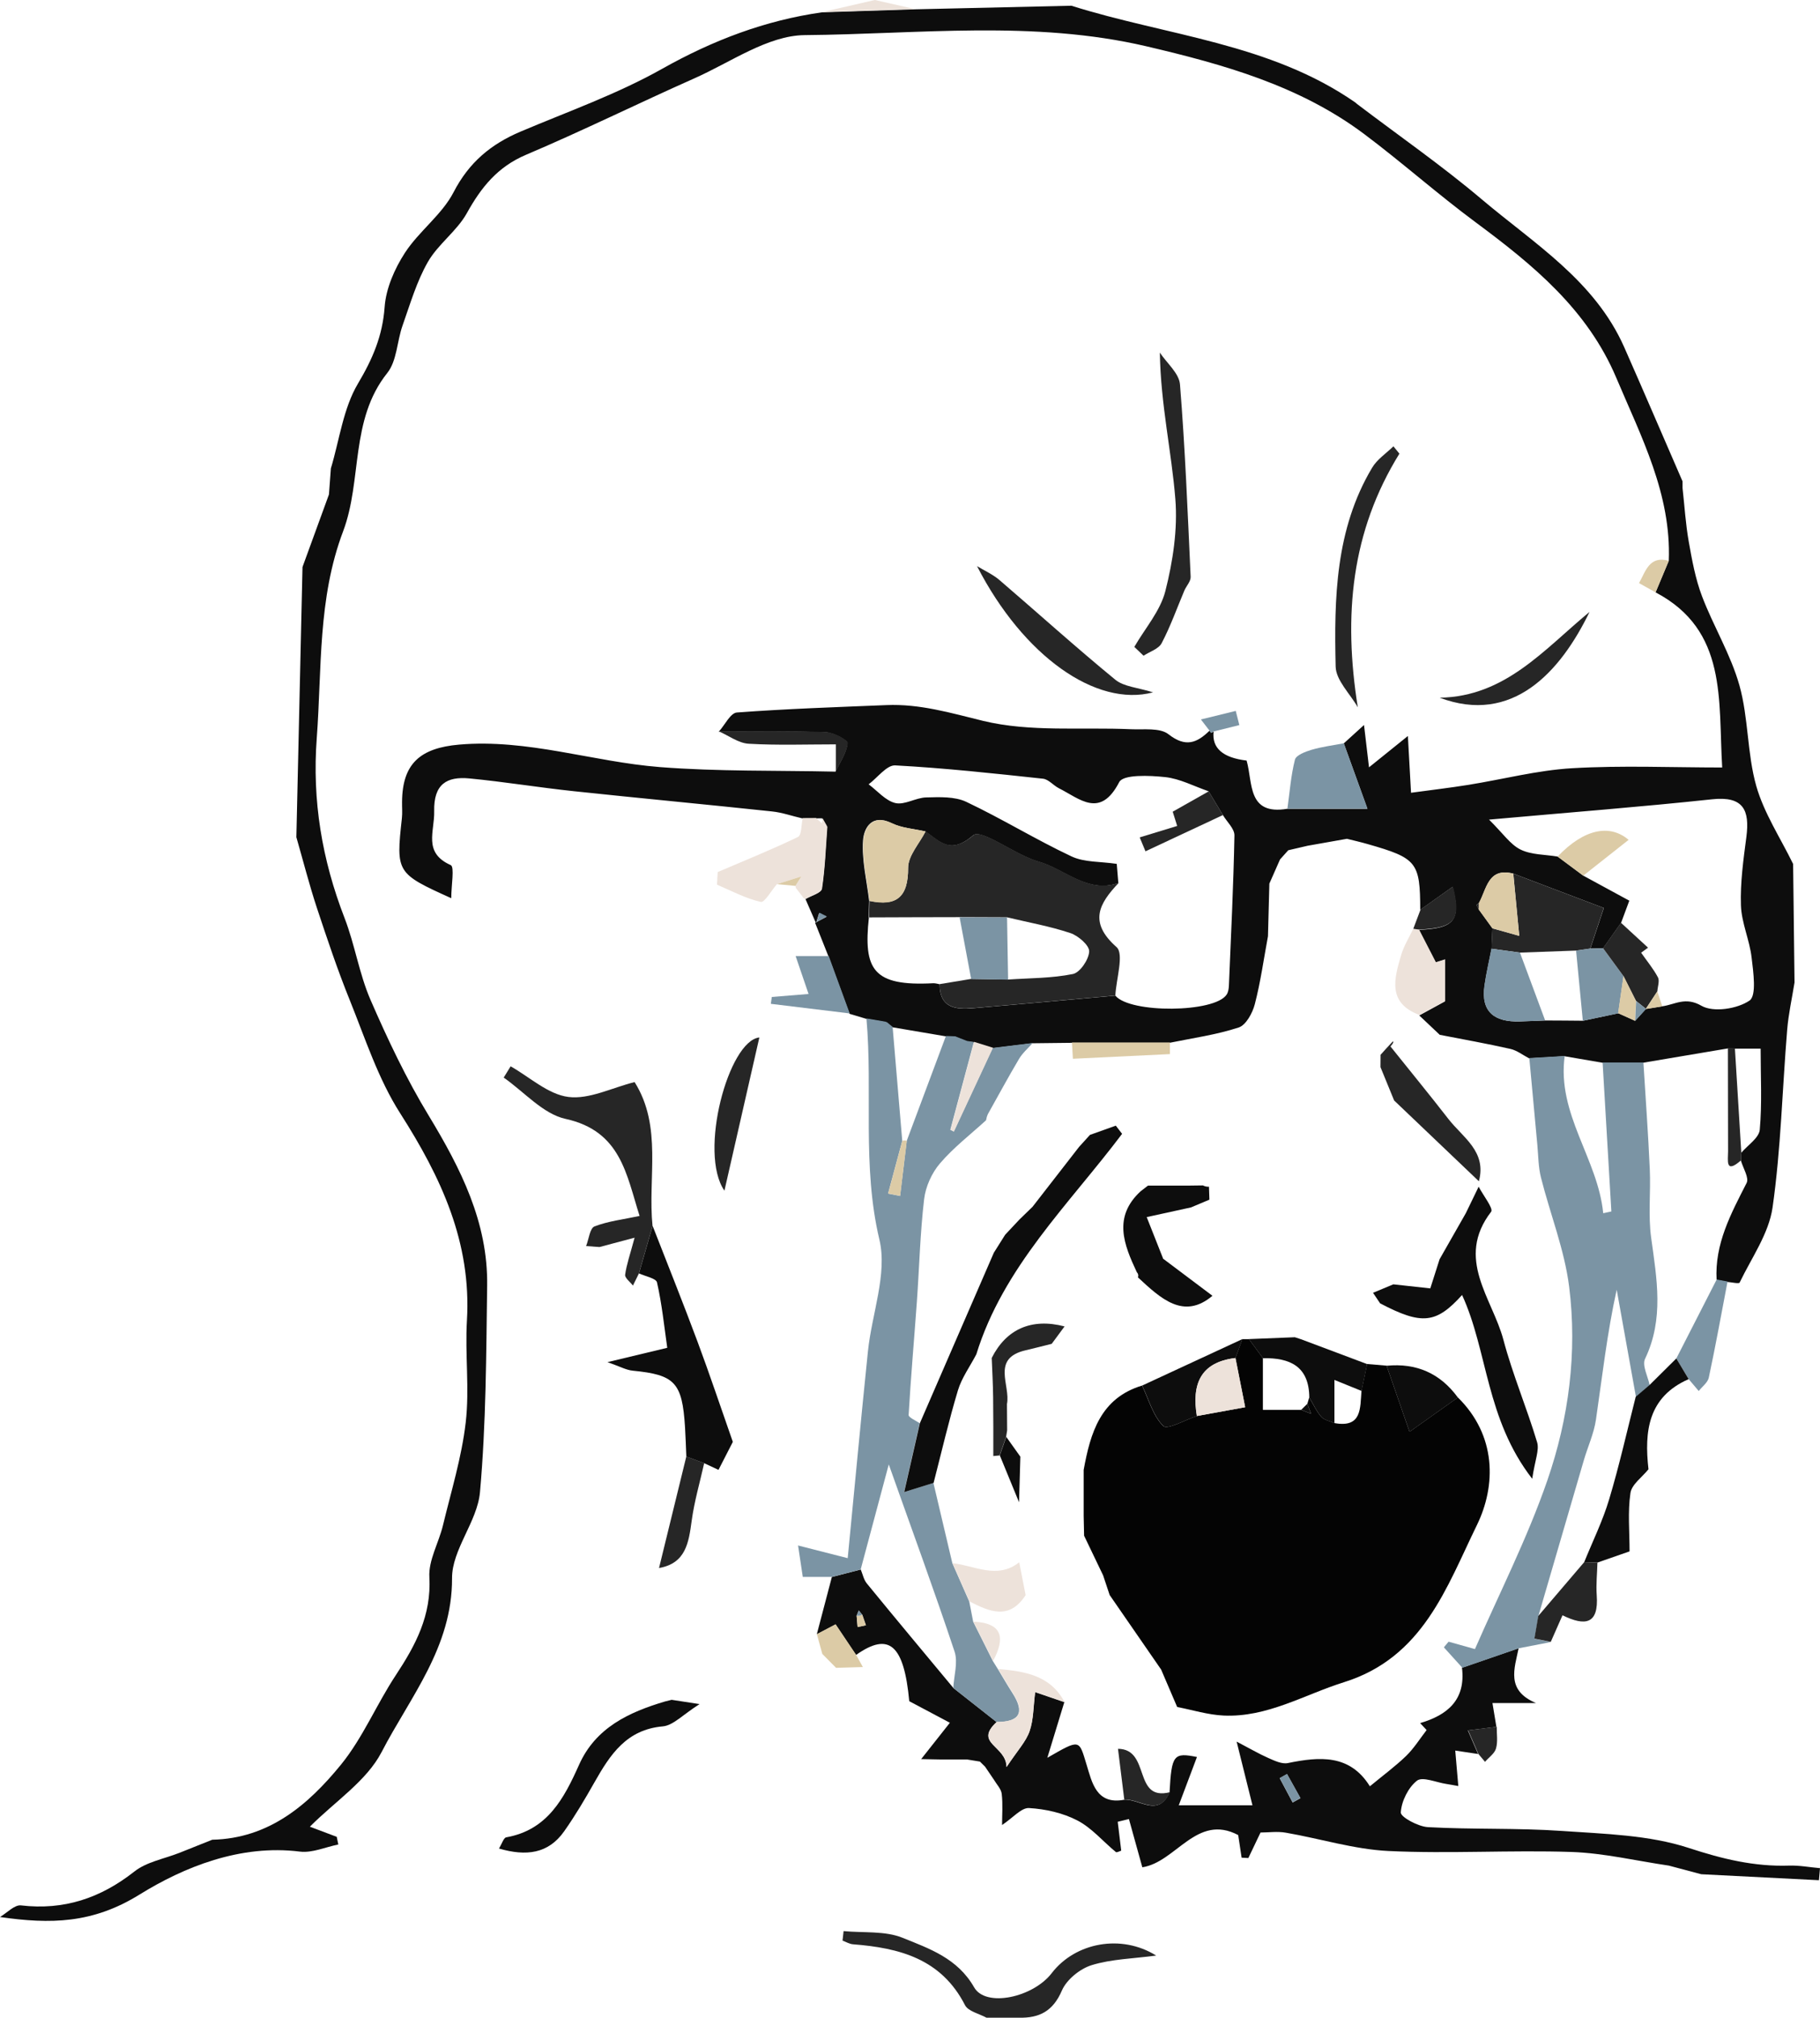 
<svg width="194" height="215" viewBox="0 0 194 215" fill="none" xmlns="http://www.w3.org/2000/svg">
<path d="M76.641 77.937C77.275 77.234 77.863 75.968 78.554 75.921C83.855 75.527 89.174 75.349 94.485 75.133C98.041 74.983 101.335 75.968 104.788 76.812C109.819 78.031 115.269 77.468 120.542 77.703C121.914 77.768 123.64 77.515 124.564 78.247C126.375 79.663 127.579 79.175 128.923 77.862L129.1 78.097L129.361 77.956C129.168 79.713 130.341 80.742 132.88 81.042C133.561 83.405 132.926 86.903 137.229 86.181C140.271 86.181 143.314 86.181 145.759 86.181C144.891 83.79 144.07 81.501 143.239 79.213C143.808 78.697 144.378 78.181 145.395 77.253C145.61 79.119 145.74 80.226 145.927 81.764C147.43 80.554 148.727 79.513 150.071 78.425C150.201 80.807 150.304 82.636 150.407 84.474C152.451 84.193 154.494 83.958 156.529 83.63C160.215 83.039 163.883 82.073 167.588 81.858C172.899 81.548 178.246 81.782 183.575 81.782C183.137 74.617 184.173 67.17 176.473 63.119C176.94 61.993 177.416 60.868 177.882 59.752C178.153 52.643 174.943 46.547 172.292 40.272C169.203 32.957 163.407 28.221 157.285 23.681C153.235 20.68 149.455 17.313 145.414 14.284C138.517 9.116 130.397 6.856 122.194 4.933C110.164 2.12 97.91 3.639 85.777 3.742C81.839 3.78 77.882 6.64 73.999 8.356C67.999 11.02 62.1 13.937 56.062 16.497C53.038 17.782 51.293 19.958 49.762 22.715C48.698 24.628 46.701 26.007 45.609 27.911C44.415 29.993 43.724 32.385 42.912 34.682C42.315 36.361 42.315 38.453 41.279 39.747C37.275 44.765 38.628 51.17 36.575 56.61C33.859 63.785 34.316 71.231 33.766 78.631C33.262 85.318 34.326 91.611 36.724 97.811C37.826 100.652 38.283 103.747 39.487 106.524C41.325 110.753 43.313 114.955 45.703 118.885C49.109 124.512 52.021 130.242 51.927 136.986C51.825 144.329 51.816 151.701 51.162 159.007C50.882 162.13 48.166 165.122 48.185 168.17C48.213 175.523 43.724 180.812 40.681 186.684C39.076 189.779 35.717 191.945 33.029 194.646C33.626 194.871 34.764 195.303 35.894 195.725C35.95 195.997 36.006 196.269 36.062 196.541C34.699 196.813 33.29 197.46 31.974 197.3C25.628 196.503 19.608 198.942 14.858 201.886C9.874 204.972 5.385 205.047 0 204.269C0.747 203.828 1.549 202.946 2.24 203.031C6.822 203.565 10.714 202.262 14.326 199.42C15.632 198.388 17.508 198.069 19.123 197.432C20.289 196.963 21.456 196.503 22.623 196.034C28.67 195.903 32.861 192.311 36.36 188.015C38.684 185.155 40.14 181.6 42.193 178.496C44.303 175.298 45.992 172.137 45.768 168.057C45.665 166.247 46.766 164.4 47.214 162.543C48.092 158.904 49.212 155.284 49.641 151.579C50.061 147.996 49.557 144.32 49.772 140.709C50.266 132.381 47.009 125.44 42.66 118.632C40.318 114.974 38.936 110.678 37.294 106.599C35.978 103.354 34.867 100.024 33.766 96.704C32.954 94.237 32.31 91.705 31.591 89.21C31.806 79.616 32.03 70.012 32.245 60.418C33.187 57.839 34.121 55.269 35.063 52.69C35.129 51.761 35.203 50.833 35.269 49.914C36.183 46.875 36.584 43.527 38.152 40.882C39.72 38.246 40.775 35.799 40.999 32.722C41.139 30.734 42.063 28.633 43.164 26.936C44.667 24.628 47.112 22.875 48.353 20.474C49.996 17.294 52.347 15.353 55.493 14.021C60.57 11.873 65.815 10.017 70.593 7.325C75.987 4.295 81.54 2.176 87.616 1.313C90.91 1.21 94.195 1.097 97.49 0.994C103.062 0.863 108.633 0.741 114.205 0.61C124.368 3.817 135.353 4.586 144.462 10.917L144.648 11.076C149.091 14.453 153.692 17.641 157.948 21.243C163.529 25.96 169.987 29.899 173.132 36.999C175.232 41.754 177.276 46.528 179.348 51.292C179.348 51.527 179.348 51.761 179.348 52.005C179.562 53.909 179.674 55.832 180.01 57.717C180.356 59.677 180.72 61.675 181.419 63.522C182.642 66.739 184.49 69.75 185.414 73.041C186.384 76.502 186.226 80.291 187.206 83.752C188.036 86.659 189.791 89.304 191.135 92.062C191.182 96.273 191.238 100.484 191.284 104.695C191.014 106.374 190.64 108.052 190.5 109.74C189.978 116.052 189.838 122.421 188.942 128.676C188.54 131.452 186.702 134.031 185.433 136.667C185.358 136.817 184.583 136.629 184.135 136.601C183.753 136.526 183.361 136.46 182.978 136.385C182.763 132.54 184.509 129.323 186.179 126.05C186.459 125.506 185.806 124.484 185.573 123.677C185.582 123.396 185.591 123.124 185.601 122.843C186.291 122.027 187.495 121.258 187.579 120.385C187.831 117.572 187.672 114.721 187.672 111.738H184.91C184.658 111.738 184.406 111.719 184.163 111.719C181.158 112.226 178.153 112.732 175.148 113.239C173.701 113.239 172.255 113.239 170.799 113.239C169.455 113.004 168.102 112.77 166.758 112.545C165.498 112.62 164.247 112.695 162.987 112.77C162.325 112.423 161.699 111.926 160.99 111.766C158.498 111.204 155.978 110.753 153.468 110.266C152.74 109.581 152.012 108.887 151.284 108.202C152.189 107.705 153.095 107.218 154.009 106.711V102.256C153.683 102.359 153.347 102.463 153.02 102.566C152.423 101.403 151.825 100.249 151.228 99.086C155.054 98.927 155.745 98.055 154.84 94.5C153.692 95.316 152.535 96.132 151.387 96.948C151.377 91.874 151.032 91.443 145.815 89.951C145.078 89.736 144.322 89.567 143.575 89.379C142.175 89.623 140.785 89.876 139.385 90.12C138.694 90.28 138.013 90.439 137.322 90.599C137.033 90.927 136.734 91.246 136.445 91.574C136.062 92.437 135.689 93.29 135.306 94.153C135.26 96.019 135.204 97.895 135.157 99.761C134.709 102.172 134.373 104.62 133.757 106.993C133.514 107.94 132.814 109.234 132.031 109.487C129.651 110.266 127.131 110.613 124.658 111.119C121.177 111.119 117.695 111.119 114.214 111.119C112.824 111.138 111.442 111.147 110.052 111.166C108.633 111.344 107.215 111.513 105.787 111.691C105.115 111.485 104.443 111.269 103.78 111.063C103.538 111.025 103.295 110.997 103.052 110.96C102.632 110.791 102.203 110.631 101.783 110.463C101.456 110.453 101.13 110.435 100.803 110.425C98.909 110.106 97.014 109.778 95.11 109.459C94.886 109.272 94.653 109.084 94.429 108.896L94.485 108.925L92.329 108.559C91.732 108.381 91.134 108.202 90.546 108.024C89.8 105.98 89.053 103.944 88.306 101.9C87.831 100.709 87.364 99.527 86.888 98.336C87.289 98.12 87.691 97.904 88.101 97.689C87.84 97.558 87.579 97.426 87.317 97.295C87.205 97.651 87.093 98.017 86.981 98.374C86.608 97.52 86.235 96.657 85.861 95.804C86.459 95.447 87.513 95.166 87.588 94.725C87.924 92.549 87.999 90.336 88.157 88.132C87.98 87.822 87.803 87.504 87.625 87.194C87.392 87.194 87.168 87.194 86.935 87.203H85.525C84.443 86.96 83.379 86.575 82.287 86.463C75.241 85.712 68.194 85.056 61.148 84.305C57.434 83.912 53.738 83.302 50.024 82.945C47.634 82.72 46.216 83.546 46.281 86.444C46.337 88.601 45.068 90.852 48.045 92.183C48.465 92.371 48.101 94.322 48.101 95.71C42.249 93.065 42.203 92.981 42.837 87.203C42.903 86.622 42.847 86.04 42.856 85.45C42.884 81.37 44.788 79.71 48.922 79.344C56.248 78.706 63.173 81.173 70.322 81.736C76.547 82.223 82.819 82.083 89.062 82.223C89.529 81.22 90.22 80.244 90.332 79.203C90.369 78.885 88.838 78.059 87.999 78.031C84.2 77.9 80.402 77.965 76.603 77.965L76.641 77.937ZM174.289 108.774C174.672 108.352 175.055 107.93 175.437 107.508C176.025 107.415 176.604 107.321 177.192 107.227C178.554 107.039 179.646 106.177 181.363 107.171C182.633 107.902 185.181 107.508 186.487 106.617C187.252 106.092 186.898 103.607 186.711 102.041C186.496 100.165 185.638 98.345 185.573 96.488C185.489 94.059 185.834 91.611 186.151 89.192C186.524 86.322 185.843 84.812 182.502 85.168C174.971 85.975 167.42 86.556 158.722 87.335C160.215 88.807 160.99 89.989 162.073 90.523C163.239 91.096 164.704 91.049 166.039 91.274C166.954 91.949 167.859 92.634 168.774 93.309C170.388 94.181 171.993 95.063 173.673 95.972C173.393 96.723 173.095 97.529 172.796 98.336C172.161 99.236 171.517 100.137 170.883 101.046C170.425 101.056 169.978 101.065 169.52 101.075C169.894 99.949 170.267 98.824 170.957 96.751C168.036 95.644 164.676 94.369 161.317 93.093C158.601 92.39 158.48 94.744 157.64 96.245C157.546 96.301 157.378 96.395 157.388 96.423C157.444 96.591 157.546 96.751 157.63 96.91C158.116 97.576 158.601 98.251 159.086 98.917C159.058 99.64 159.021 100.371 158.993 101.093C158.741 102.397 158.433 103.691 158.246 105.004C157.826 107.874 159.357 108.915 161.979 108.84C162.894 108.812 163.809 108.774 164.723 108.737C166.058 108.737 167.402 108.756 168.736 108.765C169.996 108.502 171.247 108.231 172.507 107.968C173.113 108.24 173.72 108.512 174.317 108.784L174.289 108.774ZM92.618 97.764C92.021 103.316 93.048 105.107 99.469 104.77C99.692 104.76 99.926 104.835 100.159 104.873C100.159 107.405 101.848 107.593 103.734 107.433C108.783 107.002 113.841 106.542 118.89 106.092C120.458 107.996 129.473 107.93 130.752 105.98C130.929 105.708 130.985 105.323 130.995 104.985C131.219 99.658 131.48 94.341 131.583 89.013C131.592 88.301 130.78 87.569 130.351 86.847C129.847 86.003 129.343 85.159 128.829 84.315C127.289 83.79 125.778 82.974 124.2 82.805C122.539 82.627 119.73 82.505 119.301 83.339C117.266 87.26 115.101 85.112 112.861 83.987C112.273 83.686 111.76 83.03 111.162 82.974C105.927 82.411 100.682 81.839 95.427 81.557C94.522 81.51 93.542 82.861 92.59 83.574C93.533 84.277 94.401 85.328 95.446 85.572C96.435 85.797 97.611 84.999 98.722 84.971C100.15 84.934 101.764 84.859 102.996 85.44C106.804 87.241 110.407 89.464 114.214 91.255C115.586 91.902 117.313 91.79 119.039 92.052C119.077 92.484 119.142 93.29 119.207 94.097C115.885 95.241 113.524 92.615 110.696 91.818C108.204 91.114 104.602 88.273 103.734 89.013C101.335 91.077 100.224 89.736 98.638 88.591C97.425 88.31 96.118 88.245 95.035 87.71C92.898 86.669 92.086 88.263 91.993 89.558C91.853 91.686 92.394 93.853 92.646 96.001C92.628 96.591 92.609 97.173 92.59 97.764H92.618Z" fill="#0D0D0D"/>
<path d="M177.882 198.791C174.429 198.285 170.985 197.46 167.523 197.338C161.018 197.122 154.494 197.544 147.999 197.235C144.331 197.056 140.71 195.912 137.061 195.284C136.165 195.124 135.213 195.265 134.364 195.265C133.878 196.278 133.468 197.131 133.066 197.985C132.824 197.976 132.59 197.957 132.348 197.947C132.217 197.066 132.077 196.184 131.984 195.537C127.56 193.202 125.358 198.426 121.764 198.97C121.242 197.085 120.785 195.453 120.337 193.83L119.142 194.121C119.273 195.153 119.394 196.184 119.515 197.197C119.357 197.244 119.049 197.422 118.946 197.347C117.574 196.222 116.379 194.777 114.84 193.98C113.29 193.174 111.433 192.761 109.688 192.658C108.867 192.611 107.971 193.699 106.813 194.468C106.813 193.408 106.907 192.264 106.776 191.138C106.711 190.613 106.235 190.135 105.936 189.628C105.628 189.169 105.32 188.709 105.003 188.25C104.816 188.072 104.639 187.893 104.452 187.706C103.995 187.631 103.528 187.556 103.071 187.481C102.119 187.481 101.176 187.481 100.224 187.481L98.19 187.443C99.086 186.308 99.991 185.174 101.251 183.57C99.814 182.81 98.451 182.079 96.921 181.272C96.361 175.288 94.793 173.835 91.246 176.348C90.509 175.251 89.772 174.154 89.062 173.094C88.521 173.375 87.793 173.76 87.065 174.144C87.597 172.109 88.138 170.074 88.671 168.039C89.697 167.776 90.724 167.504 91.75 167.241C91.956 167.739 92.068 168.32 92.394 168.723C95.446 172.456 98.545 176.161 101.624 179.865C103.164 181.075 104.704 182.285 106.235 183.495C103.743 185.793 107.28 185.999 107.28 188.297C108.465 186.515 109.352 185.586 109.735 184.48C110.164 183.251 110.136 181.863 110.332 180.306C111.564 180.728 112.506 181.047 113.449 181.375C112.926 183.091 112.404 184.798 111.638 187.303C115.166 185.277 114.998 185.333 115.829 188.062C116.398 189.91 116.855 192.33 119.814 191.776C121.456 191.645 123.454 193.708 124.667 190.979C124.882 186.974 125.106 186.721 127.588 187.218C126.991 188.794 126.384 190.426 125.647 192.367H133.505C132.992 190.304 132.497 188.325 131.816 185.577C133.197 186.299 134.168 186.871 135.185 187.321C135.848 187.612 136.641 187.997 137.276 187.865C140.673 187.171 143.883 186.909 146.02 190.341C147.448 189.16 148.736 188.212 149.875 187.115C150.715 186.299 151.349 185.277 152.068 184.348C151.835 184.104 151.611 183.861 151.377 183.607C154.308 182.744 156.249 181.122 155.838 177.708C157.854 177.014 159.87 176.32 161.877 175.626C161.438 177.783 160.495 180.118 163.725 181.469H159.086C159.226 182.341 159.366 183.176 159.506 184.011C158.536 184.133 157.565 184.245 156.464 184.386C156.949 185.502 157.248 186.205 157.556 186.899C156.79 186.787 156.034 186.665 155.12 186.533C155.232 187.837 155.344 189.075 155.446 190.313C155.017 190.238 154.588 190.154 154.158 190.088C153.095 189.929 151.639 189.281 151.041 189.741C150.108 190.473 149.389 191.926 149.315 193.127C149.287 193.614 151.163 194.637 152.217 194.693C156.958 194.956 161.737 194.768 166.468 195.096C171.023 195.415 175.764 195.518 180.029 196.916C183.603 198.088 187 198.913 190.706 198.791C191.797 198.754 192.899 198.97 194 199.063C193.963 199.495 193.925 199.917 193.888 200.348L181.345 199.711C180.178 199.401 179.012 199.092 177.854 198.782L177.882 198.791ZM91.909 172.062C91.788 171.912 91.657 171.762 91.536 171.603L91.312 172.156C91.349 172.559 91.386 172.962 91.414 173.366C91.713 173.3 92.002 173.244 92.301 173.178C92.17 172.803 92.04 172.428 91.909 172.053V172.062ZM137.192 189.038C136.93 189.188 136.669 189.328 136.408 189.478C136.865 190.341 137.332 191.204 137.789 192.067C138.069 191.917 138.339 191.757 138.619 191.607C138.143 190.754 137.667 189.9 137.192 189.047V189.038Z" fill="#0D0D0D"/>
<path d="M68.111 135.682C67.896 136.113 67.681 136.545 67.466 136.986C67.177 136.601 66.589 136.17 66.636 135.832C66.785 134.744 67.159 133.694 67.644 131.884C66.132 132.287 65.012 132.587 63.901 132.878C63.425 132.84 62.949 132.812 62.474 132.775C62.763 132.052 62.875 130.871 63.369 130.683C64.816 130.12 66.412 129.942 68.176 129.567C66.766 125.15 66.188 120.517 60.28 119.222C57.882 118.697 55.875 116.343 53.691 114.824C53.934 114.42 54.186 114.027 54.429 113.623C56.472 114.777 58.432 116.615 60.588 116.887C62.8 117.168 65.208 115.912 67.644 115.302C70.63 120.048 69.034 125.487 69.557 130.646C69.072 132.334 68.586 134.013 68.101 135.701L68.111 135.682Z" fill="#262626"/>
<path d="M105.152 214.998C104.368 214.567 103.211 214.323 102.866 213.666C100.336 208.714 95.866 207.561 90.929 207.176C90.546 207.148 90.182 206.923 89.809 206.782C89.847 206.445 89.884 206.107 89.921 205.769C92.04 205.976 94.345 205.722 96.23 206.491C99.067 207.645 102.063 208.658 103.836 211.762C105.078 213.938 110.117 212.841 112.105 210.252C114.625 206.97 119.534 206.06 123.239 208.377C120.813 208.705 118.489 208.742 116.361 209.399C115.12 209.783 113.692 210.937 113.188 212.109C112.245 214.304 110.789 215.045 108.633 214.998C107.467 214.998 106.3 214.998 105.143 214.998H105.152Z" fill="#262626"/>
<path d="M71.573 181.122C72.236 181.225 72.898 181.328 74.569 181.582C72.786 182.707 71.769 183.851 70.658 183.954C66.776 184.292 65.04 186.965 63.369 189.91C62.361 191.692 61.316 193.464 60.131 195.143C58.442 197.535 56.09 197.816 53.187 196.972C53.505 196.456 53.682 195.837 53.953 195.781C58.348 195.002 60.112 191.654 61.727 188.043C63.491 184.095 67.028 182.444 70.892 181.3C71.116 181.244 71.34 181.188 71.573 181.131V181.122Z" fill="#0D0D0D"/>
<path d="M87.653 1.285C89.52 0.853 91.386 0.422 93.253 0C94.681 0.319 96.099 0.647 97.527 0.966C94.233 1.069 90.948 1.182 87.653 1.285Z" fill="#EDE2DA"/>
<path d="M159.543 184.001C159.534 184.78 159.674 185.605 159.459 186.327C159.301 186.862 158.694 187.265 158.293 187.734L157.584 186.89C157.285 186.186 156.977 185.492 156.492 184.376C157.593 184.245 158.564 184.123 159.534 184.001H159.543Z" fill="#262626"/>
<path d="M91.75 167.232C90.724 167.495 89.697 167.767 88.671 168.029C87.681 168.029 86.683 168.029 85.572 168.029C85.451 167.232 85.301 166.238 85.068 164.681C86.935 165.159 88.531 165.563 90.36 166.032C91.078 158.669 91.76 151.326 92.516 143.992C92.926 139.996 94.606 135.748 93.738 132.09C91.872 124.221 93.048 116.352 92.357 108.521C93.076 108.643 93.794 108.765 94.513 108.887L94.41 108.981L94.466 108.859C94.69 109.046 94.924 109.234 95.147 109.422C95.493 113.473 95.829 117.515 96.174 121.567C95.67 123.443 95.166 125.319 94.662 127.185C95.091 127.269 95.511 127.354 95.941 127.438C96.174 125.478 96.417 123.527 96.65 121.567C98.041 117.844 99.441 114.111 100.831 110.388C101.158 110.397 101.484 110.416 101.811 110.425C102.231 110.594 102.66 110.753 103.08 110.922C103.323 110.96 103.566 110.988 103.808 111.025C102.968 114.148 102.138 117.262 101.298 120.385C101.419 120.451 101.54 120.507 101.662 120.573C103.043 117.6 104.434 114.627 105.815 111.663C107.233 111.485 108.652 111.316 110.08 111.138C109.585 111.701 108.988 112.207 108.615 112.845C107.467 114.777 106.403 116.756 105.301 118.716C105.208 118.922 105.143 119.147 105.106 119.372C103.444 120.892 101.634 122.28 100.187 123.977C99.319 124.99 98.666 126.444 98.507 127.766C98.078 131.396 97.994 135.054 97.733 138.702C97.443 142.725 97.089 146.74 96.855 150.772C96.837 151.044 97.621 151.363 98.031 151.654C97.527 153.858 97.023 156.071 96.361 158.988C97.882 158.51 98.694 158.266 99.496 158.013C100.168 160.864 100.84 163.715 101.512 166.566C102.11 167.926 102.716 169.286 103.314 170.646L103.734 172.803C104.434 174.2 105.134 175.598 105.833 176.995L106.365 177.849C106.888 178.712 107.392 179.584 107.933 180.428C109.296 182.548 108.615 183.495 106.225 183.495C104.686 182.285 103.146 181.075 101.615 179.865C101.68 178.571 102.128 177.145 101.755 176.001C99.599 169.511 97.238 163.096 94.737 156.043C93.635 160.17 92.684 163.706 91.741 167.241L91.75 167.232Z" fill="#7B94A4"/>
<path d="M68.111 135.682C68.596 133.994 69.081 132.315 69.566 130.627C71.172 134.744 72.814 138.833 74.354 142.969C75.605 146.327 76.743 149.722 78.115 153.642C77.863 154.13 77.238 155.349 76.585 156.625C76.062 156.381 75.558 156.146 75.063 155.912C74.429 155.677 73.794 155.443 73.159 155.209C73.113 154.168 73.085 153.117 73.019 152.076C72.721 147.302 71.937 146.496 67.457 146.055C66.739 145.989 66.057 145.595 64.751 145.145C67.177 144.564 68.904 144.142 71.125 143.616C70.798 141.319 70.556 138.955 70.033 136.648C69.93 136.207 68.773 136.001 68.101 135.682H68.111Z" fill="#0D0D0D"/>
<path d="M149.175 48.329C144.023 56.648 143.174 65.585 144.732 75.368C143.911 73.923 142.409 72.498 142.371 71.034C142.203 63.738 142.343 56.404 146.254 49.848C146.786 48.948 147.756 48.31 148.531 47.559C148.745 47.822 148.951 48.075 149.165 48.338L149.175 48.329Z" fill="#262626"/>
<path d="M120.915 68.924C122.054 66.955 123.678 65.107 124.219 62.987C125.022 59.818 125.544 56.404 125.283 53.168C124.882 48.122 123.724 43.142 123.631 37.571C124.378 38.697 125.684 39.775 125.778 40.957C126.328 47.775 126.599 54.622 126.916 61.468C126.935 61.947 126.459 62.434 126.244 62.931C125.451 64.807 124.77 66.739 123.827 68.53C123.51 69.149 122.558 69.431 121.895 69.871C121.568 69.562 121.242 69.243 120.915 68.934V68.924Z" fill="#262626"/>
<path d="M88.195 88.094C88.027 90.298 87.952 92.512 87.625 94.688C87.56 95.128 86.505 95.41 85.899 95.766C85.721 95.766 85.6 95.682 85.535 95.522C85.301 95.222 85.068 94.922 84.835 94.622L84.788 94.397C84.993 94.059 85.208 93.731 85.413 93.393C84.545 93.665 83.677 93.937 82.819 94.209C82.231 94.875 81.503 96.198 81.092 96.104C79.478 95.738 77.966 94.922 76.426 94.266C76.454 93.815 76.473 93.375 76.501 92.924C79.366 91.696 82.259 90.533 85.059 89.182C85.46 88.985 85.404 87.869 85.563 87.175C86.039 87.175 86.505 87.175 86.981 87.166C87.196 87.353 87.401 87.541 87.616 87.729C87.784 87.888 87.98 88.01 88.195 88.094Z" fill="#EDE2DA"/>
<path d="M122.912 73.773C116.855 75.386 109.081 69.928 104.144 60.324C104.947 60.812 105.833 61.206 106.533 61.806C110.658 65.342 114.69 68.99 118.89 72.432C119.814 73.182 121.279 73.257 122.903 73.773H122.912Z" fill="#262626"/>
<path d="M143.239 79.203C144.07 81.492 144.891 83.771 145.759 86.172C143.314 86.172 140.271 86.172 137.229 86.172C137.472 84.427 137.602 82.645 138.031 80.948C138.153 80.469 139.142 80.094 139.795 79.897C140.915 79.569 142.091 79.419 143.239 79.203Z" fill="#7B94A4"/>
<path d="M169.436 65.201C166.31 71.644 161.195 77.253 153.459 74.345C160.458 74.233 164.602 69.187 169.436 65.201Z" fill="#262626"/>
<path d="M80.943 110.547C79.73 115.865 78.451 121.464 77.219 126.875C74.429 122.843 77.658 110.894 80.943 110.547Z" fill="#262626"/>
<path d="M88.335 101.862C89.081 103.907 89.828 105.942 90.574 107.987C87.775 107.64 84.975 107.302 82.166 106.964C82.203 106.721 82.24 106.477 82.268 106.233C83.481 106.13 84.695 106.036 86.188 105.914C85.721 104.554 85.32 103.372 84.807 101.872H88.335V101.862Z" fill="#7B94A4"/>
<path d="M76.641 77.937C80.439 77.937 84.237 77.872 88.036 78.003C88.867 78.031 90.397 78.847 90.369 79.175C90.257 80.216 89.567 81.192 89.1 82.195V79.316C85.964 79.316 82.875 79.428 79.795 79.25C78.722 79.185 77.686 78.397 76.641 77.937Z" fill="#262626"/>
<path d="M73.159 155.199C73.794 155.434 74.429 155.668 75.063 155.903C74.606 157.947 74.009 159.982 73.729 162.046C73.412 164.381 73.103 166.585 70.248 167.082C71.218 163.115 72.189 159.157 73.159 155.19V155.199Z" fill="#262626"/>
<path d="M87.075 174.125C87.803 173.741 88.531 173.356 89.072 173.075C89.781 174.135 90.518 175.232 91.256 176.329C91.498 176.761 91.732 177.192 91.974 177.633C91.022 177.661 90.07 177.689 89.118 177.717C88.633 177.22 88.139 176.733 87.653 176.236C87.457 175.532 87.261 174.838 87.075 174.135V174.125Z" fill="#DCCBA6"/>
<path d="M177.882 59.752C177.416 60.877 176.94 62.003 176.473 63.119C175.885 62.791 175.297 62.462 174.709 62.134C175.419 60.877 175.801 59.18 177.873 59.752L177.882 59.752Z" fill="#DCCBA6"/>
<path d="M128.923 77.853C128.615 77.459 128.316 77.056 128.008 76.662C129.249 76.362 130.481 76.052 131.723 75.752C131.853 76.258 131.975 76.755 132.105 77.262C131.191 77.487 130.276 77.722 129.352 77.947L129.091 78.087L128.913 77.853H128.923Z" fill="#7B94A4"/>
<path d="M82.819 94.209C83.687 93.937 84.555 93.665 85.413 93.393C85.208 93.722 84.993 94.059 84.788 94.397C84.135 94.341 83.472 94.275 82.809 94.209L82.819 94.209Z" fill="#DCCBA6"/>
<path d="M155.866 177.699C155.213 176.977 154.56 176.254 153.906 175.532C154.074 175.335 154.242 175.129 154.41 174.932C155.12 175.129 155.829 175.326 157.22 175.72C159.749 169.914 162.782 163.978 164.938 157.741C167.224 151.129 168.139 144.104 167.262 137.117C166.767 133.169 165.236 129.361 164.257 125.478C163.977 124.371 163.977 123.19 163.874 122.036C163.585 118.941 163.305 115.846 163.015 112.742C164.275 112.667 165.526 112.592 166.786 112.517C165.936 118.735 170.323 123.462 170.892 129.276L171.76 129.089C171.452 123.799 171.144 118.5 170.827 113.211C172.273 113.211 173.72 113.211 175.176 113.211C175.409 117.009 175.689 120.807 175.857 124.606C175.969 127.044 175.67 129.52 176.006 131.912C176.604 136.273 177.388 140.54 175.353 144.789C175.017 145.492 175.652 146.655 175.848 147.612C175.363 148.024 174.868 148.446 174.383 148.859C173.701 145.051 173.02 141.244 172.329 137.426C171.303 142.069 170.789 146.683 170.117 151.279C169.903 152.742 169.25 154.149 168.83 155.584C167.206 161.127 165.591 166.669 163.977 172.212C163.837 173.019 163.697 173.825 163.566 174.622C164.238 174.754 164.77 174.857 165.311 174.969C164.182 175.185 163.053 175.41 161.923 175.626C159.907 176.32 157.892 177.014 155.885 177.708L155.866 177.699Z" fill="#7B94A4"/>
<path d="M119.235 94.087C117.163 96.282 116.006 98.251 119.011 100.915C119.842 101.647 118.974 104.31 118.89 106.083C113.841 106.533 108.792 106.993 103.734 107.424C101.858 107.583 100.159 107.405 100.159 104.864C101.279 104.676 102.399 104.498 103.519 104.31C104.835 104.329 106.141 104.357 107.457 104.376C109.772 104.216 112.124 104.245 114.373 103.785C115.129 103.626 116.071 102.228 116.099 101.375C116.118 100.728 114.933 99.705 114.093 99.424C111.9 98.692 109.604 98.289 107.345 97.745C105.656 97.745 103.976 97.736 102.287 97.726C99.067 97.726 95.847 97.745 92.628 97.754C92.646 97.164 92.665 96.582 92.684 95.991C95.577 96.601 96.818 95.579 96.799 92.465C96.799 91.171 98.013 89.867 98.666 88.573C100.252 89.707 101.354 91.049 103.762 88.995C104.63 88.254 108.232 91.105 110.724 91.799C113.542 92.587 115.913 95.222 119.235 94.078V94.087Z" fill="#262626"/>
<path d="M158.984 101.093C159.012 100.371 159.049 99.64 159.077 98.917C159.917 99.152 160.757 99.386 161.942 99.724C161.69 97.117 161.494 95.1 161.307 93.093C164.667 94.369 168.027 95.644 170.948 96.751C170.257 98.814 169.884 99.94 169.511 101.075C169.007 101.15 168.503 101.225 167.999 101.29C166.002 101.365 164.014 101.44 162.017 101.506C161.009 101.365 159.991 101.234 158.984 101.093Z" fill="#262626"/>
<path d="M98.666 88.591C98.003 89.886 96.79 91.189 96.799 92.484C96.809 95.597 95.567 96.62 92.684 96.01C92.432 93.862 91.881 91.686 92.03 89.567C92.114 88.273 92.936 86.678 95.073 87.719C96.165 88.244 97.471 88.32 98.675 88.601L98.666 88.591Z" fill="#DCCBA6"/>
<path d="M162.017 101.506C162.913 103.916 163.809 106.327 164.704 108.737C163.79 108.774 162.875 108.821 161.961 108.84C159.347 108.906 157.817 107.874 158.228 105.004C158.414 103.691 158.722 102.397 158.974 101.093C159.982 101.234 160.999 101.365 162.007 101.506H162.017Z" fill="#7B94A4"/>
<path d="M151.312 108.155C147.849 106.871 148.615 104.254 149.371 101.712C149.66 100.756 150.211 99.874 150.649 98.964C150.855 98.993 151.06 99.021 151.265 99.049C151.863 100.212 152.46 101.365 153.057 102.528C153.384 102.425 153.72 102.322 154.046 102.219V106.674C153.123 107.171 152.227 107.668 151.321 108.155H151.312Z" fill="#EDE2DA"/>
<path d="M168.718 108.765C168.475 106.27 168.242 103.785 167.999 101.29C168.503 101.215 169.007 101.14 169.511 101.075C169.968 101.065 170.416 101.056 170.873 101.046C171.601 102.041 172.329 103.035 173.057 104.029C172.871 105.342 172.675 106.655 172.488 107.977C171.228 108.24 169.977 108.512 168.718 108.774V108.765Z" fill="#7B94A4"/>
<path d="M178.685 144.751C180.122 141.947 181.55 139.143 182.987 136.339C183.37 136.414 183.762 136.479 184.145 136.554C183.491 139.968 182.875 143.391 182.147 146.796C182.035 147.321 181.447 147.743 181.074 148.221C180.72 147.799 180.356 147.377 180.001 146.955C179.562 146.224 179.124 145.492 178.685 144.751Z" fill="#7B94A4"/>
<path d="M173.057 104.019C172.329 103.025 171.601 102.031 170.873 101.037C171.508 100.137 172.152 99.236 172.787 98.327C173.748 99.208 174.709 100.099 175.67 100.981C175.428 101.159 175.185 101.337 174.933 101.515C175.54 102.388 176.23 103.213 176.725 104.141C176.921 104.517 176.697 105.126 176.66 105.633C176.249 106.252 175.848 106.871 175.437 107.49C175.083 107.208 174.737 106.927 174.383 106.646C173.935 105.764 173.487 104.882 173.048 103.991L173.057 104.019Z" fill="#262626"/>
<path d="M161.307 93.093C161.503 95.1 161.69 97.107 161.942 99.724C160.757 99.396 159.917 99.152 159.077 98.917C158.592 98.251 158.106 97.576 157.621 96.91C157.621 96.685 157.621 96.47 157.621 96.245C158.47 94.753 158.592 92.39 161.298 93.093H161.307Z" fill="#DCCBA6"/>
<path d="M130.36 86.847C127.607 88.132 124.854 89.417 122.1 90.711C121.895 90.214 121.69 89.726 121.485 89.229C122.763 88.835 124.051 88.441 125.479 88.01C125.283 87.382 125.087 86.763 125.003 86.491C126.328 85.74 127.588 85.028 128.839 84.324C129.343 85.168 129.847 86.012 130.36 86.856V86.847Z" fill="#262626"/>
<path d="M166.03 91.274C168.867 88.291 171.611 87.794 173.599 89.492C172.031 90.73 170.397 92.024 168.764 93.309C167.85 92.634 166.944 91.949 166.03 91.274Z" fill="#DCCBA6"/>
<path d="M114.364 112.817C114.326 112.235 114.298 111.663 114.261 111.082C117.742 111.082 121.223 111.082 124.704 111.082C124.704 111.494 124.704 111.907 124.704 112.32C121.26 112.479 117.817 112.648 114.364 112.817Z" fill="#DCCBA6"/>
<path d="M105.843 111.654C104.462 114.627 103.071 117.6 101.69 120.564C101.568 120.498 101.447 120.442 101.326 120.376C102.166 117.253 102.996 114.139 103.836 111.016C104.508 111.222 105.18 111.438 105.852 111.644L105.843 111.654Z" fill="#EDE2DA"/>
<path d="M184.929 111.701C185.153 115.405 185.386 119.1 185.61 122.805C185.601 123.086 185.591 123.358 185.582 123.64C183.883 125.131 184.201 123.658 184.201 122.683C184.201 119.016 184.182 115.349 184.182 111.682C184.434 111.682 184.686 111.701 184.929 111.701Z" fill="#262626"/>
<path d="M151.265 99.049C151.06 99.03 150.855 99.002 150.649 98.964C150.911 98.28 151.163 97.595 151.424 96.91C152.572 96.094 153.72 95.278 154.877 94.463C155.792 98.008 155.101 98.889 151.265 99.049Z" fill="#262626"/>
<path d="M173.057 104.019C173.505 104.901 173.953 105.783 174.392 106.674C174.355 107.377 174.327 108.08 174.289 108.774C173.683 108.502 173.076 108.231 172.479 107.959C172.675 106.645 172.861 105.332 173.048 104.01L173.057 104.019Z" fill="#DCCBA6"/>
<path d="M175.437 107.508C175.848 106.889 176.249 106.27 176.66 105.651C176.837 106.177 177.014 106.702 177.192 107.236C176.604 107.33 176.025 107.424 175.437 107.518V107.508Z" fill="#DCCBA6"/>
<path d="M87.019 98.336C87.131 97.98 87.243 97.614 87.355 97.257C87.616 97.389 87.877 97.52 88.138 97.651C87.737 97.867 87.336 98.083 86.925 98.298L87.019 98.336Z" fill="#7B94A4"/>
<path d="M174.299 108.774C174.327 108.071 174.364 107.377 174.401 106.674C174.756 106.955 175.101 107.236 175.456 107.508C175.073 107.93 174.691 108.352 174.308 108.774H174.299Z" fill="#7B94A4"/>
<path d="M157.621 96.245C157.621 96.47 157.621 96.685 157.621 96.91C157.537 96.751 157.434 96.591 157.378 96.423C157.378 96.395 157.546 96.31 157.63 96.245L157.621 96.245Z" fill="#262626"/>
<path d="M87.663 87.156C87.84 87.466 88.017 87.785 88.195 88.094C87.98 88.01 87.784 87.888 87.616 87.729C87.653 87.541 87.672 87.353 87.672 87.156H87.663Z" fill="#EDE2DA"/>
<path d="M94.475 108.859L94.419 108.981L94.522 108.887L94.475 108.859Z" fill="#262626"/>
<path d="M106.384 177.839C109.203 178.093 111.946 178.487 113.468 181.356C112.525 181.038 111.582 180.709 110.351 180.287C110.145 181.844 110.183 183.232 109.753 184.461C109.371 185.567 108.484 186.487 107.299 188.278C107.299 185.99 103.762 185.774 106.253 183.476C108.643 183.476 109.324 182.538 107.961 180.409C107.42 179.565 106.916 178.693 106.393 177.83L106.384 177.839Z" fill="#EDE2DA"/>
<path d="M119.842 191.767C119.618 189.975 119.394 188.194 119.17 186.346C122.679 186.374 120.738 191.964 124.704 190.97C123.491 193.699 121.485 191.635 119.851 191.767H119.842Z" fill="#262626"/>
<path d="M137.192 189.028C137.667 189.882 138.143 190.735 138.619 191.589C138.339 191.739 138.069 191.898 137.789 192.048C137.332 191.185 136.865 190.322 136.408 189.46C136.669 189.31 136.93 189.169 137.192 189.019V189.028Z" fill="#7B94A4"/>
<path d="M91.909 172.062C92.04 172.437 92.17 172.812 92.301 173.188C92.002 173.253 91.713 173.309 91.414 173.375C91.377 172.972 91.34 172.569 91.312 172.165H91.62L91.909 172.062Z" fill="#DCCBA6"/>
<path d="M91.909 172.062L91.62 172.165H91.312C91.386 171.978 91.461 171.799 91.536 171.612C91.657 171.762 91.788 171.912 91.909 172.071V172.062Z" fill="#7B94A4"/>
<path d="M178.685 144.751C179.124 145.483 179.562 146.214 180.001 146.955C175.67 148.85 175.26 152.517 175.717 156.559C175.045 157.403 173.925 158.172 173.795 159.091C173.496 161.117 173.701 163.209 173.701 165.309C172.488 165.731 171.377 166.116 170.276 166.501C169.81 166.482 169.343 166.472 168.867 166.454C169.772 164.221 170.845 162.046 171.527 159.757C172.609 156.156 173.431 152.479 174.355 148.84C174.84 148.428 175.335 148.006 175.82 147.593C176.772 146.646 177.724 145.699 178.676 144.761L178.685 144.751Z" fill="#0D0D0D"/>
<path d="M168.867 166.454C169.334 166.472 169.8 166.482 170.276 166.501C170.248 167.663 170.117 168.826 170.201 169.98C170.425 173.056 169.007 173.319 166.552 172.118C166.132 173.066 165.722 174.004 165.302 174.951C164.76 174.848 164.229 174.735 163.557 174.604C163.697 173.807 163.827 173 163.967 172.193C165.6 170.28 167.234 168.367 168.867 166.454Z" fill="#262626"/>
<path d="M98.05 151.654C100.682 145.595 103.314 139.546 105.936 133.487C106.337 132.85 106.739 132.212 107.14 131.574C107.644 131.03 108.157 130.496 108.661 129.952C109.128 129.501 109.595 129.042 110.061 128.592L115.017 122.214C115.409 121.783 115.792 121.351 116.183 120.929C117.098 120.601 118.013 120.273 118.937 119.945C119.161 120.235 119.385 120.526 119.609 120.817C113.944 128.338 106.935 135.007 104.07 144.31C103.407 145.586 102.52 146.796 102.11 148.146C101.13 151.401 100.364 154.721 99.515 158.013C98.713 158.266 97.91 158.51 96.379 158.988C97.042 156.071 97.546 153.858 98.05 151.654Z" fill="#0D0D0D"/>
<path d="M101.531 166.566C103.902 166.819 106.291 168.329 108.643 166.472C108.867 167.635 109.1 168.808 109.324 169.971C107.597 172.653 105.479 171.743 103.332 170.637C102.735 169.277 102.128 167.917 101.531 166.557V166.566Z" fill="#EDE2DA"/>
<path d="M96.183 121.558C96.342 121.501 96.501 121.511 96.659 121.558C96.426 123.518 96.183 125.469 95.95 127.429C95.521 127.344 95.101 127.26 94.671 127.176C95.175 125.3 95.679 123.424 96.183 121.558Z" fill="#DCCBA6"/>
<path d="M103.752 172.794C106.925 172.944 107.149 174.576 105.852 176.986C105.152 175.589 104.452 174.191 103.752 172.794Z" fill="#EDE2DA"/>
<path d="M157.612 126.444C158.088 127.363 159.207 128.77 158.946 129.117C155.092 134.125 159.077 138.336 160.253 142.763C161.233 146.458 162.745 150.013 163.846 153.68C164.098 154.515 163.622 155.565 163.323 157.572C158.368 151.176 158.601 143.982 155.848 137.989C153.085 141.047 151.564 141.215 147.112 138.88C146.86 138.505 146.608 138.13 146.356 137.755C147.075 137.455 147.803 137.154 148.521 136.854C149.753 136.986 150.985 137.117 152.46 137.286C152.74 136.414 153.095 135.297 153.449 134.181C154.382 132.54 155.316 130.908 156.249 129.267C156.706 128.329 157.154 127.391 157.612 126.453V126.444Z" fill="#0D0D0D"/>
<path d="M124.023 134.153C125.787 135.476 127.541 136.798 129.24 138.074C126.17 140.662 123.734 138.374 121.298 136.113C121.372 135.898 121.326 135.72 121.177 135.56C119.795 132.615 118.619 129.68 121.578 126.941C121.839 126.735 122.11 126.538 122.371 126.331C122.922 126.331 123.482 126.331 124.032 126.331C124.966 126.331 125.899 126.331 126.823 126.331C127.289 126.331 127.756 126.313 128.223 126.313C128.428 126.416 128.633 126.463 128.867 126.453C128.885 126.913 128.895 127.372 128.913 127.832C128.26 128.104 127.607 128.376 126.953 128.657C125.628 128.948 124.303 129.239 122.231 129.689C122.8 131.124 123.407 132.643 124.004 134.172L124.023 134.153Z" fill="#0D0D0D"/>
<path d="M133.132 142.688C134.765 142.622 136.398 142.557 138.022 142.491C138.246 142.566 138.461 142.632 138.685 142.707C141.037 143.588 143.379 144.47 145.731 145.352C145.535 146.308 145.33 147.255 145.134 148.212C144.21 147.837 143.286 147.462 142.241 147.04V151.645C141.765 151.429 141.158 151.335 140.85 150.979C140.318 150.378 139.982 149.609 139.562 148.915C139.543 145.577 137.49 144.667 134.616 144.723L133.132 142.697V142.688Z" fill="#0D0D0D"/>
<path d="M147.159 112.395C147.588 111.926 147.999 111.447 148.447 110.988C148.493 110.941 148.661 111.007 148.214 111.504C150.267 114.073 152.357 116.615 154.373 119.213C155.913 121.201 158.498 122.692 157.64 125.872C154.625 123.002 151.62 120.132 148.605 117.262C148.12 116.08 147.635 114.889 147.15 113.708C147.15 113.267 147.15 112.835 147.159 112.395Z" fill="#262626"/>
<path d="M133.132 142.688L134.616 144.714V150.228H138.694C139.049 150.369 139.394 150.5 139.749 150.641C139.618 150.285 139.487 149.938 139.357 149.581C139.422 149.356 139.487 149.131 139.553 148.906C139.973 149.6 140.318 150.369 140.841 150.969C141.158 151.326 141.765 151.42 142.231 151.635C145.19 152.179 144.975 150.041 145.124 148.203C145.32 147.246 145.526 146.299 145.722 145.342C146.412 145.398 147.103 145.464 147.803 145.52C148.652 147.968 149.501 150.416 150.248 152.564C152.068 151.269 153.729 150.088 155.4 148.906C159.506 152.939 159.506 158.266 157.416 162.533C154.205 169.098 151.713 176.601 143.267 179.246C139.011 180.578 135.082 183.016 130.425 182.801C128.764 182.726 127.131 182.21 125.479 181.891C124.91 180.559 124.34 179.237 123.771 177.905C121.942 175.26 120.113 172.606 118.283 169.961C118.05 169.258 117.817 168.564 117.583 167.86C116.911 166.454 116.23 165.047 115.558 163.64C115.54 162.937 115.53 162.233 115.512 161.539C115.512 161.07 115.512 160.601 115.512 160.132C115.512 158.96 115.512 157.797 115.512 156.625C116.23 152.686 117.303 148.981 121.736 147.64C122.446 149.122 122.903 150.876 124.004 151.954C124.443 152.376 126.338 151.288 127.569 150.885C129.156 150.594 130.752 150.303 132.721 149.947C132.357 148.118 132.021 146.411 131.685 144.704C131.928 144.038 132.18 143.363 132.423 142.697C132.656 142.697 132.889 142.697 133.122 142.697L133.132 142.688Z" fill="#040404"/>
<path d="M155.4 148.915C153.739 150.097 152.068 151.279 150.248 152.573C149.501 150.425 148.652 147.978 147.803 145.53C150.967 145.22 153.515 146.327 155.4 148.915Z" fill="#0D0D0D"/>
<path d="M107.345 97.754C107.383 99.968 107.42 102.172 107.457 104.385C106.141 104.366 104.835 104.338 103.519 104.32C103.108 102.125 102.698 99.94 102.287 97.745C103.976 97.745 105.656 97.754 107.345 97.764V97.754Z" fill="#7B94A4"/>
<path d="M105.88 155.152C105.88 153.061 105.889 150.969 105.861 148.878C105.843 147.48 105.768 146.092 105.712 144.695C107.261 141.628 109.94 140.418 113.477 141.337C112.992 142.003 112.544 142.604 112.105 143.194C111.172 143.429 110.239 143.663 109.296 143.888C105.628 144.751 107.737 147.612 107.336 149.609C107.336 150.547 107.345 151.476 107.355 152.414C107.317 152.648 107.28 152.883 107.243 153.117C107.009 153.774 106.785 154.43 106.552 155.087C106.328 155.105 106.095 155.134 105.871 155.152H105.88Z" fill="#262626"/>
<path d="M132.432 142.697C132.189 143.363 131.937 144.038 131.695 144.704C127.924 145.155 127.028 147.537 127.579 150.885C126.347 151.288 124.452 152.376 124.014 151.954C122.912 150.876 122.455 149.122 121.746 147.64C125.311 145.989 128.867 144.339 132.432 142.688V142.697Z" fill="#0D0D0D"/>
<path d="M127.579 150.885C127.028 147.527 127.924 145.155 131.695 144.704C132.031 146.411 132.366 148.118 132.73 149.947C130.761 150.303 129.175 150.594 127.579 150.885Z" fill="#EDE2DA"/>
<path d="M138.694 150.228C138.918 150.013 139.142 149.797 139.357 149.581C139.487 149.938 139.618 150.285 139.749 150.641C139.394 150.5 139.049 150.369 138.694 150.228Z" fill="#0D0D0D"/>
<path d="M108.624 160.076C107.943 158.407 107.252 156.747 106.571 155.077C106.804 154.421 107.028 153.764 107.261 153.108C107.765 153.811 108.26 154.515 108.764 155.218C108.717 156.831 108.671 158.454 108.624 160.067V160.076Z" fill="#0D0D0D"/>
</svg>
